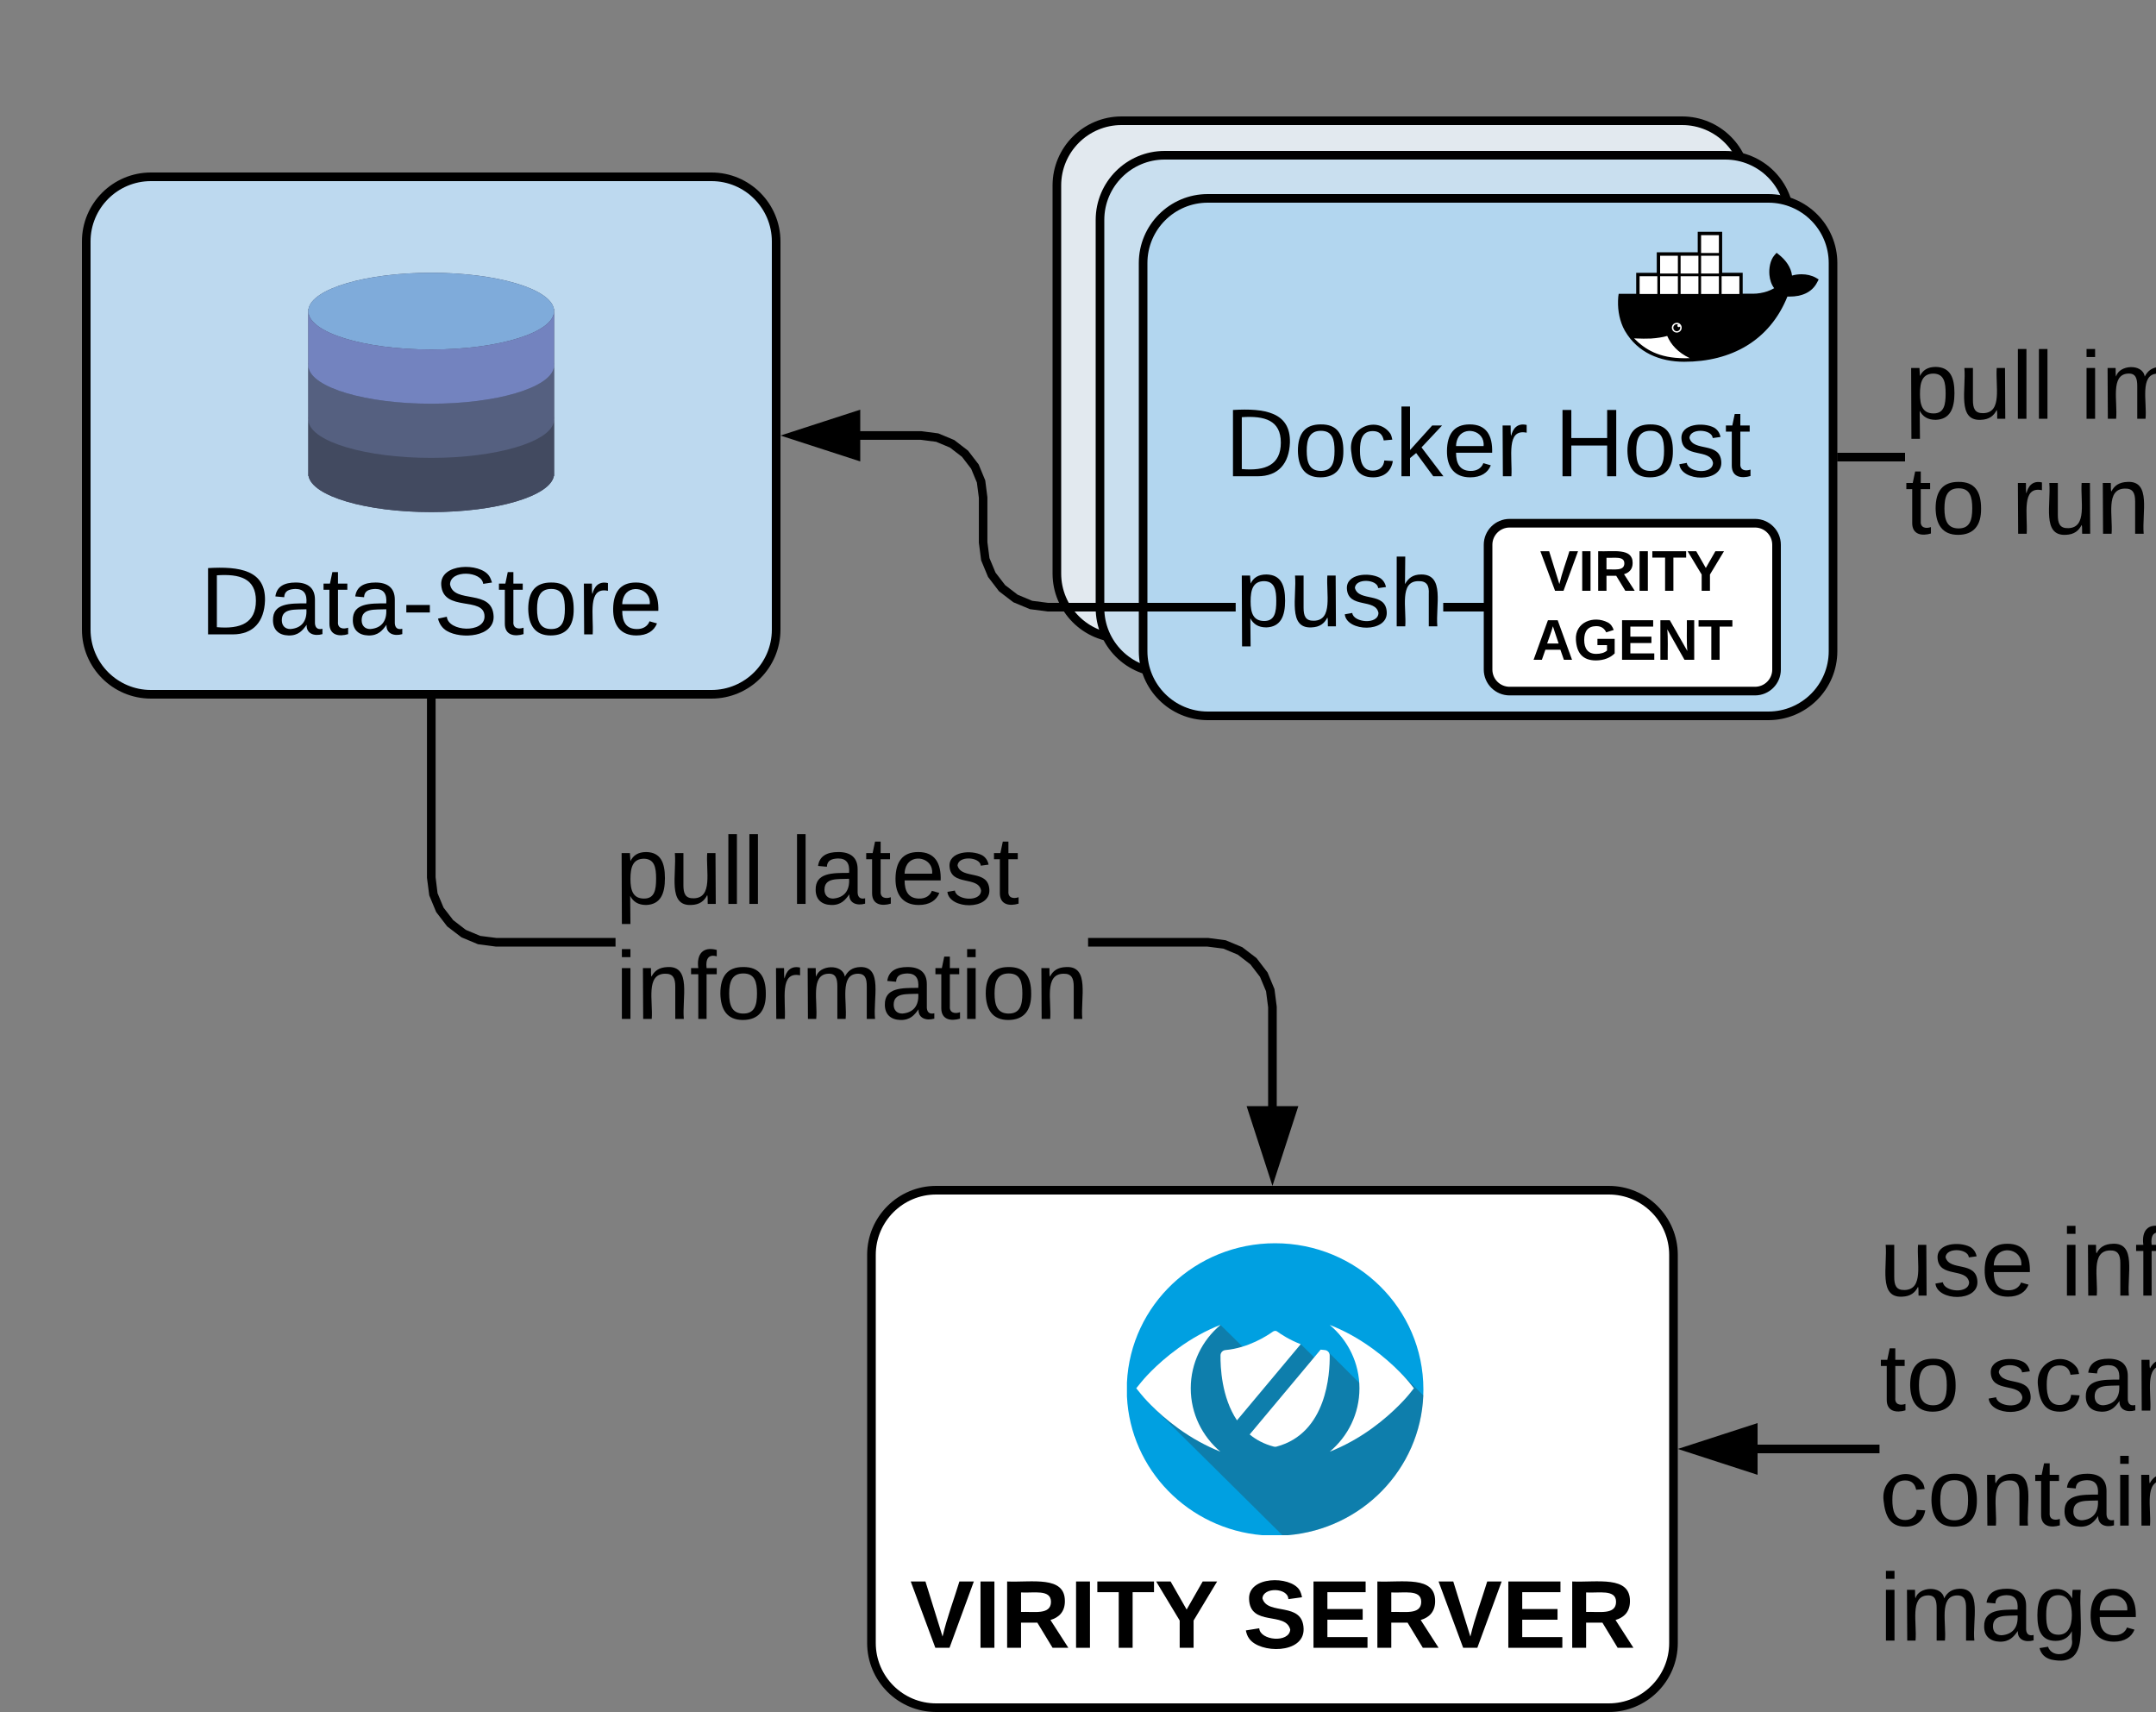 <svg xmlns="http://www.w3.org/2000/svg" xmlns:xlink="http://www.w3.org/1999/xlink" xmlns:lucid="lucid" width="500" height="397"><rect width="100%" height="100%" fill="#808080" stroke="none"/><g transform="translate(-222 -424)" lucid:page-tab-id="1A9oqCsbHWSJ"><path d="M424.1 715c0-8.28 6.72-15 15-15h156c8.28 0 15 6.72 15 15v90c0 8.28-6.72 15-15 15h-156c-8.28 0-15-6.72-15-15z" stroke="#000" stroke-width="2" fill="#fff"/><use xlink:href="#a" transform="matrix(1,0,0,1,429.1,705) translate(3.988 101.111)"/><use xlink:href="#b" transform="matrix(1,0,0,1,429.1,705) translate(81.21 101.111)"/><path d="M467.1 467c0-8.28 6.72-15 15-15h130c8.28 0 15 6.72 15 15v90c0 8.28-6.72 15-15 15h-130c-8.28 0-15-6.72-15-15z" stroke="#000" stroke-width="2" fill="#e2e9ef"/><use xlink:href="#c" transform="matrix(1,0,0,1,472.1,457) translate(13.981 59.444)"/><use xlink:href="#d" transform="matrix(1,0,0,1,472.1,457) translate(90.401 59.444)"/><path d="M477.1 475c0-8.28 6.72-15 15-15h130c8.28 0 15 6.72 15 15v90c0 8.28-6.72 15-15 15h-130c-8.28 0-15-6.72-15-15z" stroke="#000" stroke-width="2" fill="#c9dfef"/><use xlink:href="#c" transform="matrix(1,0,0,1,482.1,465) translate(13.981 59.444)"/><use xlink:href="#d" transform="matrix(1,0,0,1,482.1,465) translate(90.401 59.444)"/><path d="M796.9 879c0-8.28 6.72-15 15-15h130c8.28 0 15 6.72 15 15v90c0 8.28-6.72 15-15 15h-130c-8.28 0-15-6.72-15-15z" stroke="#000" stroke-width="2" fill="#3db39e" fill-opacity=".3"/><use xlink:href="#e" transform="matrix(1,0,0,1,801.9,869) translate(33.704 59.444)"/><use xlink:href="#f" transform="matrix(1,0,0,1,801.9,869) translate(85.494 59.444)"/><path d="M876.9 821v23.76" stroke="#000" stroke-width="2" fill="none"/><path d="M877.9 821h-2v-1h2zM876.9 859.76l-4.64-14.26h9.28z"/><path d="M876.9 863l-6-18.5h12zm-3.26-16.5l3.26 10.03 3.26-10.03zM502.17 641.5l4.08.54 3.84 1.6 3.32 2.54 2.55 3.33 1.6 3.85.53 4.08v23.33h-2v-23.2l-.48-3.7-1.4-3.34-2.23-2.9-2.92-2.25-3.35-1.4-3.7-.47h-27.67v-2zm-178.7-10.37l1.4 3.35 2.24 2.9 2.92 2.25 3.35 1.4 3.7.47h27.67v2h-27.8l-4.1-.54-3.83-1.6-3.32-2.54-2.55-3.33-1.6-3.85-.53-4.08V586h2v41.43zM323 586h-2v-1h2zM517.1 695.76l-4.64-14.26h9.28z"/><path d="M517.1 699l-6-18.5h12zm-3.26-16.5l3.26 10.03 3.26-10.03z"/><use xlink:href="#g" transform="matrix(1,0,0,1,364.735,615.833) translate(0 17.778)"/><use xlink:href="#h" transform="matrix(1,0,0,1,364.735,615.833) translate(40.617 17.778)"/><use xlink:href="#i" transform="matrix(1,0,0,1,364.735,615.833) translate(0 44.444)"/><path d="M877.9 699h-2v-19h2zm.1-72.33h-2v-17.43h2zM877.9 700h-2v-1h2zM881.64 608.5h-9.28l4.64-14.26z"/><path d="M883 609.5h-12l6-18.5zm-9.26-2h6.52L877 597.47z"/><use xlink:href="#j" transform="matrix(1,0,0,1,819.554,626.667) translate(0 17.778)"/><use xlink:href="#k" transform="matrix(1,0,0,1,819.554,626.667) translate(54.321 17.778)"/><use xlink:href="#l" transform="matrix(1,0,0,1,819.554,626.667) translate(0 44.444)"/><use xlink:href="#m" transform="matrix(1,0,0,1,819.554,626.667) translate(32.037 44.444)"/><path d="M518.1 1020.76h-2v-64.1h2zm0-117.43h-2V821h2zM518.1 821h-2v-1h2zM517.1 1035.76l-4.64-14.26h9.28z"/><path d="M517.1 1039l-6-18.5h12zm-3.26-16.5l3.26 10.03 3.26-10.03z"/><use xlink:href="#n" transform="matrix(1,0,0,1,435.68,903.333) translate(0 17.778)"/><use xlink:href="#o" transform="matrix(1,0,0,1,435.68,903.333) translate(54.321 17.778)"/><use xlink:href="#p" transform="matrix(1,0,0,1,435.68,903.333) translate(125.802 17.778)"/><use xlink:href="#q" transform="matrix(1,0,0,1,435.68,903.333) translate(150.494 17.778)"/><use xlink:href="#r" transform="matrix(1,0,0,1,435.68,903.333) translate(0 44.444)"/><use xlink:href="#s" transform="matrix(1,0,0,1,435.68,903.333) translate(109.63 44.444)"/><path d="M657.88 761h-28.54v-2h28.54zm119.78 0h-28.54v-2h28.54zM628.6 764.64L614.34 760l14.26-4.64z"/><path d="M629.6 766l-18.5-6 18.5-6zm-12.03-6l10.03 3.26v-6.52zM792.66 760l-14.26 4.64v-9.28z"/><path d="M795.9 760l-18.5 6v-12zm-16.5 3.26l10.03-3.26-10.03-3.26z"/><use xlink:href="#t" transform="matrix(1,0,0,1,657.883,706.667) translate(0 17.778)"/><use xlink:href="#u" transform="matrix(1,0,0,1,657.883,706.667) translate(41.975 17.778)"/><use xlink:href="#v" transform="matrix(1,0,0,1,657.883,706.667) translate(0 44.444)"/><use xlink:href="#w" transform="matrix(1,0,0,1,657.883,706.667) translate(24.691 44.444)"/><use xlink:href="#x" transform="matrix(1,0,0,1,657.883,706.667) translate(0 71.111)"/><use xlink:href="#y" transform="matrix(1,0,0,1,657.883,706.667) translate(0 97.778)"/><path d="M663.8 531h-15.7v-2h15.7zm113.96 0h-12.98v-2h12.98z"/><path d="M648.1 531h-1v-2h1zM792.76 530l-14.26 4.64v-9.28z"/><path d="M796 530l-18.5 6v-12zm-16.5 3.26l10.03-3.26-10.03-3.26z"/><use xlink:href="#g" transform="matrix(1,0,0,1,663.789,503.333) translate(0 17.778)"/><use xlink:href="#z" transform="matrix(1,0,0,1,663.789,503.333) translate(40.617 17.778)"/><use xlink:href="#v" transform="matrix(1,0,0,1,663.789,503.333) translate(0 44.444)"/><use xlink:href="#A" transform="matrix(1,0,0,1,663.789,503.333) translate(24.691 44.444)"/><path d="M487.1 485c0-8.28 6.72-15 15-15h130c8.28 0 15 6.72 15 15v90c0 8.28-6.72 15-15 15h-130c-8.28 0-15-6.72-15-15z" stroke="#000" stroke-width="2" fill="#b2d6ef"/><use xlink:href="#c" transform="matrix(1,0,0,1,492.1,475) translate(13.981 59.444)"/><use xlink:href="#d" transform="matrix(1,0,0,1,492.1,475) translate(90.401 59.444)"/><path d="M567.1 550.33c0-2.76 2.24-5 5-5H629c2.76 0 5 2.24 5 5v28.93c0 2.77-2.24 5-5 5h-56.9c-2.76 0-5-2.23-5-5z" stroke="#000" stroke-width="2" fill="#fff"/><use xlink:href="#B" transform="matrix(1,0,0,1,572.1,550.333) translate(7.056 10.667)"/><use xlink:href="#C" transform="matrix(1,0,0,1,572.1,550.333) translate(5.222 26.667)"/><path d="M439.6 524.5l3.7 1.54 3.2 2.46 2.46 3.2 1.53 3.7.5 3.92v10.4l.48 3.7 1.4 3.36 2.23 2.9 2.92 2.24 3.35 1.4 3.7.48h43.5v2h-43.64l-4.08-.54-3.84-1.6-3.32-2.54-2.55-3.33-1.6-3.85-.53-4.1v-10.4l-.46-3.54-1.33-3.2-2.13-2.77-2.78-2.14-3.2-1.34-3.55-.46h-14.3v-2h14.43zm126.5 39.3v2h-9.4v-2zM567.1 565.8h-1v-2h1zM420.5 529.64L406.24 525l14.26-4.64z"/><path d="M421.5 531l-18.5-6 18.5-6zm-12.03-6l10.03 3.26v-6.52z"/><use xlink:href="#D" transform="matrix(1,0,0,1,508.558,551.465) translate(0 17.778)"/><path d="M597 474v38.93h47V474z" fill-opacity="0"/><path d="M615.72 477.75v4.76h-9.5v4.76h-4.77v4.86h-4.06l-.1.72c-.2 2.4.12 4.8 1.1 7l.44.86.05.08c2.92 4.98 8.07 7.1 13.7 7.1 10.86 0 19.82-4.87 23.94-15.12h.6c2.55 0 5.06-.86 6.3-3.3l.35-.67-.66-.4c-.98-.55-2.15-.8-3.32-.8-.75 0-1.5.1-2.2.3-.22-1.92-1.48-3.6-2.98-4.8l-.6-.48-.5.57c-1 1.15-1.3 3.08-1.16 4.57.1 1.1.44 2.2 1.1 3.07-.5.3-1.08.55-1.6.73-1.05.35-2.2.55-3.3.55h-2.4v-4.86h-4.76v-9.5z"/><path d="M602.24 488.05v4.12h4.12v-4.12zM607 483.3v4.12h4.12v-4.12zM607 488.05v4.12h4.12v-4.12zM611.75 488.05v4.12h4.13v-4.12zM611.75 483.3v4.12h4.13v-4.12zM616.5 488.05v4.12h4.13v-4.12zM616.5 483.3v4.12h4.13v-4.12zM616.5 478.54v4.12h4.13v-4.12zM621.26 488.05v4.12h4.12v-4.12zM610.86 498.86c-.63 0-1.14.5-1.14 1.13 0 .62.5 1.13 1.14 1.13.63 0 1.14-.5 1.14-1.14 0-.63-.5-1.14-1.14-1.14z" fill="#fff"/><path d="M610.86 499.18c-.45 0-.8.36-.8.8 0 .46.35.83.8.83.45 0 .8-.36.8-.8 0-.1 0-.22-.05-.32-.04.1-.15.17-.28.17-.18 0-.33-.15-.33-.33 0-.13.06-.23.16-.3-.1-.02-.2-.04-.3-.04z"/><path d="M608.66 501.9c-1.05.3-2.3.5-3.76.6-.55.02-1.13.03-1.74.03-.7 0-1.44-.02-2.2-.06 2.57 2.58 5.75 4.57 11.63 4.6.42 0 .85 0 1.28-.02-2.8-1.34-4.36-3.16-5.22-5.14z" fill="#fff"/><path d="M517.7 712.3c-18.44 0-33.5 14.3-34.35 32.3v3.22c.8 17 14.3 30.74 31.38 32.18h5.94c17.14-1.44 30.7-15.28 31.4-32.4.02-.46.03-.92.03-1.4 0-18.73-15.4-33.9-34.4-33.9z" fill="#00a0e1"/><path d="M505.03 731.23l-3.65 3.23-12.47 15.35L519.4 780h1.3c17.13-1.44 30.68-15.28 31.4-32.4l-6.12-6.1-5.34 6.57-10.85-10.8-1.66 2.83-4.45-4.38-10.02 4z" fill="#303030" fill-opacity=".3"/><path d="M540.2 736.65c5.35 3.87 8.46 7.73 8.6 7.9l1.1 1.38-1.1 1.38c-.14.17-3.26 4.03-8.6 7.9-3.18 2.3-6.48 4.1-9.83 5.43 4.23-3.54 6.9-8.8 6.9-14.7 0-5.9-2.67-11.16-6.9-14.7 3.36 1.3 6.65 3.12 9.83 5.42zm-9.82-5.42M505.03 731.23c-3.34 1.3-6.64 3.12-9.8 5.42-5.36 3.87-8.48 7.73-8.6 7.9l-1.12 1.38 1.12 1.38c.13.17 3.25 4.03 8.6 7.9 3.17 2.3 6.47 4.1 9.8 5.43-4.2-3.54-6.88-8.8-6.88-14.7 0-5.9 2.67-11.16 6.9-14.7zm0 0" fill="#fff"/><path d="M517.7 732.63c-.17 0-.34.05-.5.16-1.4 1-5.72 3.8-11 4.28-.65.05-1.13.58-1.15 1.2-.04 2.72.24 9.75 3.82 15.1l14.78-17.66c-2.6-1-4.57-2.3-5.44-2.93-.14-.12-.32-.17-.5-.17zM528.27 736.97l-16.46 19.67c1.5 1.24 3.35 2.23 5.6 2.82.1.03.2.04.3.04.1 0 .22 0 .32-.04 11.73-3.1 12.4-17.06 12.34-21.17 0-.64-.5-1.17-1.13-1.22l-.96-.1z" fill="#fff"/><path d="M797 485c0-8.28 6.72-15 15-15h130c8.28 0 15 6.72 15 15v90c0 8.28-6.72 15-15 15H812c-8.28 0-15-6.72-15-15z" stroke="#000" stroke-width="2" fill="#b2d6ef"/><use xlink:href="#E" transform="matrix(1,0,0,1,802,475) translate(26.944 46.111)"/><use xlink:href="#F" transform="matrix(1,0,0,1,802,475) translate(34.352 72.778)"/><path d="M915.57 474v31H953v-31z" fill-opacity="0"/><path d="M930.48 477v3.77h-7.57v3.8h-3.78v3.86h-3.24l-.05.57c-.18 1.9.08 3.83.87 5.57l.34.7.04.06c2.33 3.96 6.44 5.64 10.9 5.64 8.66 0 15.8-3.87 19.08-12.03h.48c2.03 0 4.02-.7 5.02-2.63l.27-.52-.52-.3c-.76-.45-1.7-.66-2.63-.66-.6 0-1.2.08-1.75.25-.17-1.53-1.18-2.87-2.38-3.83l-.47-.38-.4.46c-.8.92-1.03 2.46-.93 3.64.08.87.36 1.75.9 2.45-.4.26-.88.45-1.3.6-.83.27-1.74.43-2.62.43h-1.9v-3.87H935V477z"/><path d="M919.75 485.2v3.27h3.28v-3.28zM923.54 481.4v3.3h3.28v-3.3zM923.54 485.2v3.27h3.28v-3.28zM927.32 485.2v3.27h3.28v-3.28zM927.32 481.4v3.3h3.28v-3.3zM931.1 485.2v3.27h3.3v-3.28zM931.1 481.4v3.3h3.3v-3.3zM931.1 477.62v3.28h3.3v-3.28zM934.9 485.2v3.27h3.28v-3.28zM926.6 493.8c-.5 0-.9.4-.9.9s.4.9.9.9.92-.4.92-.9-.4-.9-.9-.9z" fill="#fff"/><path d="M926.6 494.05c-.35 0-.64.3-.64.65 0 .36.3.65.65.65.37 0 .66-.3.66-.65 0-.1-.02-.17-.05-.25-.03.08-.12.14-.22.14-.15 0-.27-.13-.27-.28 0-.1.07-.18.15-.23-.07-.03-.16-.05-.24-.05z"/><path d="M924.86 496.23c-.83.24-1.83.4-3 .45-.43.03-.9.04-1.38.04-.56 0-1.14-.02-1.76-.05 2.05 2.06 4.6 3.64 9.27 3.66H929c-2.24-1.08-3.48-2.53-4.16-4.1z" fill="#fff"/><path d="M796.9 715c0-8.28 6.72-15 15-15h130c8.28 0 15 6.72 15 15v90c0 8.28-6.72 15-15 15h-130c-8.28 0-15-6.72-15-15z" stroke="#000" stroke-width="2" fill="#3db39e" fill-opacity=".31"/><use xlink:href="#G" transform="matrix(1,0,0,1,801.9,705) translate(15.062 74.444)"/><use xlink:href="#H" transform="matrix(1,0,0,1,801.9,705) translate(33.673 101.111)"/><path d="M879.25 714c-.38.15-19.75 7.58-19.7 7.58v13.95c0 9.66 2.75 22.27 19.66 26.98h.1c16.86-4.7 19.62-17.54 19.62-26.97.04-4.77.04-13.95.04-13.95.04 0-19.22-7.4-19.7-7.58z" fill="#3db39e" fill-opacity=".31"/><path d="M879.25 714l-19.7 7.58v13.95c0 9.66 2.75 22.27 19.66 26.98h.05z" fill="#e7e7e7"/><path d="M863.3 723.9zm0 0zm15.9-6.1c-.33.1-15.85 6.1-15.9 6.1v11.7c0 8.12 1.58 19.2 15.9 23.13 14.3-3.94 15.93-15.2 15.93-23.12.04-4 .04-11.4 0-11.4.04 0-15.5-6.26-15.92-6.4z" fill="#3db39e"/><path d="M863.33 723.9zm0 0zm15.92-6.1c-.34.1-15.86 6.1-15.92 6.1v11.7c0 8.12 1.6 19.2 15.92 23.13z" fill="#3aaa96"/><path d="M879.25 729.16c-.42 0-.8.23-1 .6l-1.7 3.5-3.93.57c-.42.07-.76.34-.87.7-.12.4-.04.8.26 1.08l2.9 2.85-.7 3.94c-.06.37.12.8.46 1.02.2.1.42.2.65.2.2 0 .4-.05.54-.13l3.45-1.83 3.44 1.82c.15.07.34.1.53.1.23 0 .45-.07.64-.18.35-.23.54-.65.47-1.03l-.68-3.95 2.87-2.84c.22-.3.34-.68.2-1.06-.13-.37-.47-.64-.9-.7l-3.93-.58-1.7-3.5c-.2-.37-.57-.6-1-.6z" fill="#f9f9f9"/><path d="M437 1055c0-8.28 6.72-15 15-15h130c8.28 0 15 6.72 15 15v90c0 8.28-6.72 15-15 15H452c-8.28 0-15-6.72-15-15z" stroke="#000" stroke-width="2" fill="#ffe8c8"/><use xlink:href="#I" transform="matrix(1,0,0,1,442,1045) translate(38.056 101.111)"/><path d="M483.83 1053c-2.62 0-4.76 2.13-4.76 4.76v41.5H558v-41.54c-.02-2.6-2.14-4.72-4.76-4.72z" fill="#333"/><path d="M534.87 1126.48H502.2c0-3 2.45-5.44 5.45-5.44h21.77c3 0 5.45 2.44 5.45 5.44z" fill="#e8edee"/><path d="M511.73 1110.15l-2.72 10.9h19.06l-2.72-10.9z" fill="#b0b6bb"/><path d="M479.07 1099.26v6.13c0 2.62 2.14 4.75 4.76 4.75h69.4c2.64 0 4.77-2.13 4.77-4.76v-6.14z" fill="#e8edee"/><path d="M494.05 1072.05v21.78h8.16v-21.78z" fill="#25ae88"/><path d="M502.2 1063.88v29.95h8.18v-29.95z" fill="#dd691d"/><path d="M510.38 1076.13v17.7h8.16v-17.7z" fill="#d38479"/><path d="M518.54 1067.97v25.86h8.16v-25.86z" fill="#ecba16"/><path d="M526.7 1058.45v35.38h8.17v-35.38z" fill="#dd691d"/><path d="M534.87 1063.88v29.95h8.16v-29.95z" fill="#25ae88"/><path d="M488.6 1092.46c-.75 0-1.36.62-1.36 1.37 0 .75.6 1.36 1.36 1.36h59.87c.75 0 1.37-.62 1.37-1.37 0-.75-.62-1.37-1.37-1.37z" fill="#e8edee"/><path d="M1000 444H840v168h160z" fill-opacity="0"/><path d="M984 444h16v168h-16" stroke="#000" stroke-width="2" fill="none"/><path d="M1000 679H840v321h160z" fill-opacity="0"/><path d="M984 679h16v321h-16" stroke="#000" stroke-width="2" fill="none"/><path d="M1000 1020H840v160h160z" fill-opacity="0"/><path d="M984 1020h16v160h-16" stroke="#000" stroke-width="2" fill="none"/><path d="M1020 493.67h160v68.66h-160z" stroke="#000" stroke-opacity="0" stroke-width="2" fill="#fff" fill-opacity="0"/><g><use xlink:href="#J" transform="matrix(1,0,0,1,1025,498.667) translate(0 19.722)"/><use xlink:href="#K" transform="matrix(1,0,0,1,1025,498.667) translate(0 49.056)"/></g><path d="M1020 795.33h160V864h-160z" stroke="#000" stroke-opacity="0" stroke-width="2" fill="#fff" fill-opacity="0"/><g><use xlink:href="#L" transform="matrix(1,0,0,1,1025,800.333) translate(0 19.722)"/><use xlink:href="#M" transform="matrix(1,0,0,1,1025,800.333) translate(0 49.056)"/></g><path d="M1020 1068.33h160V1137h-160z" stroke="#000" stroke-opacity="0" stroke-width="2" fill="#fff" fill-opacity="0"/><g><use xlink:href="#N" transform="matrix(1,0,0,1,1025,1073.333) translate(0 19.722)"/><use xlink:href="#O" transform="matrix(1,0,0,1,1025,1073.333) translate(0 49.056)"/></g><path d="M242 480c0-8.28 6.72-15 15-15h130c8.28 0 15 6.72 15 15v90c0 8.28-6.72 15-15 15H257c-8.28 0-15-6.72-15-15z" stroke="#000" stroke-width="2" fill="#bdd9ef"/><g><use xlink:href="#P" transform="matrix(1,0,0,1,247,470) translate(21.389 101.111)"/></g><path d="M322 487.25c-15.18 0-27.58 3.7-28.45 8.37h-.05v38.76h.05c.87 4.67 13.28 8.37 28.45 8.37s27.58-3.7 28.45-8.37h.05V495.62h-.05c-.87-4.67-13.27-8.37-28.45-8.37z" fill="#424a60"/><path d="M293.5 521.28v13.1h.05c.87 4.67 13.28 8.37 28.45 8.37s27.58-3.7 28.45-8.37h.05v-13.1c0 4.92-12.76 8.9-28.5 8.9s-28.5-3.98-28.5-8.9zM293.5 520.76v.52c0-.17.02-.35.05-.52zM350.45 520.76c.03.17.05.35.05.52v-.52z" fill="#424a60"/><path d="M293.5 508.72v13.08h.05c.87 4.68 13.28 8.38 28.45 8.38s27.58-3.7 28.45-8.38h.05v-13.08c0 4.9-12.76 8.9-28.5 8.9s-28.5-4-28.5-8.9zM293.5 508.2v.52c0-.18.02-.35.05-.52zM350.45 508.2c.03.17.05.34.05.52v-.52z" fill="#556080"/><path d="M322 487.25c-15.74 0-28.5 3.98-28.5 8.9s12.76 8.9 28.5 8.9 28.5-3.98 28.5-8.9-12.76-8.9-28.5-8.9z" fill="#7fabda"/><path d="M293.5 496.15v13.1h.05c.87 4.66 13.28 8.37 28.45 8.37s27.58-3.7 28.45-8.38h.05v-13.1c0 4.93-12.76 8.9-28.5 8.9s-28.5-3.97-28.5-8.9z" fill="#7383bf"/><path d="M293.5 495.62v.53c0-.18.02-.35.05-.53zM350.45 495.62c.03.18.05.35.05.53v-.53z" fill="#7383bf"/><defs><path d="M147 0H94L2-248h55l64 206c17-72 42-137 63-206h54" id="Q"/><path d="M24 0v-248h52V0H24" id="R"/><path d="M240-174c0 40-23 61-54 70L253 0h-59l-57-94H76V0H24v-248c93 4 217-23 216 74zM76-134c48-2 112 12 112-38 0-48-66-32-112-35v73" id="S"/><path d="M136-208V0H84v-208H4v-40h212v40h-80" id="T"/><path d="M146-102V0H94v-102L6-248h54l60 105 60-105h54" id="U"/><g id="a"><use transform="matrix(0.062,0,0,0.062,0,0)" xlink:href="#Q"/><use transform="matrix(0.062,0,0,0.062,14.815,0)" xlink:href="#R"/><use transform="matrix(0.062,0,0,0.062,20.988,0)" xlink:href="#S"/><use transform="matrix(0.062,0,0,0.062,36.975,0)" xlink:href="#R"/><use transform="matrix(0.062,0,0,0.062,43.148,0)" xlink:href="#T"/><use transform="matrix(0.062,0,0,0.062,56.667,0)" xlink:href="#U"/></g><path d="M169-182c-1-43-94-46-97-3 18 66 151 10 154 114 3 95-165 93-204 36-6-8-10-19-12-30l50-8c3 46 112 56 116 5-17-69-150-10-154-114-4-87 153-88 188-35 5 8 8 18 10 28" id="V"/><path d="M24 0v-248h195v40H76v63h132v40H76v65h150V0H24" id="W"/><g id="b"><use transform="matrix(0.062,0,0,0.062,0,0)" xlink:href="#V"/><use transform="matrix(0.062,0,0,0.062,14.815,0)" xlink:href="#W"/><use transform="matrix(0.062,0,0,0.062,29.63,0)" xlink:href="#S"/><use transform="matrix(0.062,0,0,0.062,45.185,0)" xlink:href="#Q"/><use transform="matrix(0.062,0,0,0.062,60,0)" xlink:href="#W"/><use transform="matrix(0.062,0,0,0.062,74.815,0)" xlink:href="#S"/></g><path d="M30-248c118-7 216 8 213 122C240-48 200 0 122 0H30v-248zM63-27c89 8 146-16 146-99s-60-101-146-95v194" id="X"/><path d="M100-194c62-1 85 37 85 99 1 63-27 99-86 99S16-35 15-95c0-66 28-99 85-99zM99-20c44 1 53-31 53-75 0-43-8-75-51-75s-53 32-53 75 10 74 51 75" id="Y"/><path d="M96-169c-40 0-48 33-48 73s9 75 48 75c24 0 41-14 43-38l32 2c-6 37-31 61-74 61-59 0-76-41-82-99-10-93 101-131 147-64 4 7 5 14 7 22l-32 3c-4-21-16-35-41-35" id="Z"/><path d="M143 0L79-87 56-68V0H24v-261h32v163l83-92h37l-77 82L181 0h-38" id="aa"/><path d="M100-194c63 0 86 42 84 106H49c0 40 14 67 53 68 26 1 43-12 49-29l28 8c-11 28-37 45-77 45C44 4 14-33 15-96c1-61 26-98 85-98zm52 81c6-60-76-77-97-28-3 7-6 17-6 28h103" id="ab"/><path d="M114-163C36-179 61-72 57 0H25l-1-190h30c1 12-1 29 2 39 6-27 23-49 58-41v29" id="ac"/><g id="c"><use transform="matrix(0.062,0,0,0.062,0,0)" xlink:href="#X"/><use transform="matrix(0.062,0,0,0.062,15.988,0)" xlink:href="#Y"/><use transform="matrix(0.062,0,0,0.062,28.333,0)" xlink:href="#Z"/><use transform="matrix(0.062,0,0,0.062,39.444,0)" xlink:href="#aa"/><use transform="matrix(0.062,0,0,0.062,50.556,0)" xlink:href="#ab"/><use transform="matrix(0.062,0,0,0.062,62.901,0)" xlink:href="#ac"/></g><path d="M197 0v-115H63V0H30v-248h33v105h134v-105h34V0h-34" id="ad"/><path d="M135-143c-3-34-86-38-87 0 15 53 115 12 119 90S17 21 10-45l28-5c4 36 97 45 98 0-10-56-113-15-118-90-4-57 82-63 122-42 12 7 21 19 24 35" id="ae"/><path d="M59-47c-2 24 18 29 38 22v24C64 9 27 4 27-40v-127H5v-23h24l9-43h21v43h35v23H59v120" id="af"/><g id="d"><use transform="matrix(0.062,0,0,0.062,0,0)" xlink:href="#ad"/><use transform="matrix(0.062,0,0,0.062,15.988,0)" xlink:href="#Y"/><use transform="matrix(0.062,0,0,0.062,28.333,0)" xlink:href="#ae"/><use transform="matrix(0.062,0,0,0.062,39.444,0)" xlink:href="#af"/></g><path d="M212-179c-10-28-35-45-73-45-59 0-87 40-87 99 0 60 29 101 89 101 43 0 62-24 78-52l27 14C228-24 195 4 139 4 59 4 22-46 18-125c-6-104 99-153 187-111 19 9 31 26 39 46" id="ag"/><path d="M137 0h-34L2-248h35l83 218 83-218h36" id="ah"/><path d="M30 0v-248h187v28H63v79h144v27H63v87h162V0H30" id="ai"/><g id="e"><use transform="matrix(0.062,0,0,0.062,0,0)" xlink:href="#ag"/><use transform="matrix(0.062,0,0,0.062,15.988,0)" xlink:href="#ah"/><use transform="matrix(0.062,0,0,0.062,30.802,0)" xlink:href="#ai"/></g><path d="M160-131c35 5 61 23 61 61C221 17 115-2 30 0v-248c76 3 177-17 177 60 0 33-19 50-47 57zm-97-11c50-1 110 9 110-42 0-47-63-36-110-37v79zm0 115c55-2 124 14 124-45 0-56-70-42-124-44v89" id="aj"/><g id="f"><use transform="matrix(0.062,0,0,0.062,0,0)" xlink:href="#X"/><use transform="matrix(0.062,0,0,0.062,15.988,0)" xlink:href="#aj"/></g><path d="M115-194c55 1 70 41 70 98S169 2 115 4C84 4 66-9 55-30l1 105H24l-1-265h31l2 30c10-21 28-34 59-34zm-8 174c40 0 45-34 45-75s-6-73-45-74c-42 0-51 32-51 76 0 43 10 73 51 73" id="ak"/><path d="M84 4C-5 8 30-112 23-190h32v120c0 31 7 50 39 49 72-2 45-101 50-169h31l1 190h-30c-1-10 1-25-2-33-11 22-28 36-60 37" id="al"/><path d="M24 0v-261h32V0H24" id="am"/><g id="g"><use transform="matrix(0.062,0,0,0.062,0,0)" xlink:href="#ak"/><use transform="matrix(0.062,0,0,0.062,12.346,0)" xlink:href="#al"/><use transform="matrix(0.062,0,0,0.062,24.691,0)" xlink:href="#am"/><use transform="matrix(0.062,0,0,0.062,29.568,0)" xlink:href="#am"/></g><path d="M141-36C126-15 110 5 73 4 37 3 15-17 15-53c-1-64 63-63 125-63 3-35-9-54-41-54-24 1-41 7-42 31l-33-3c5-37 33-52 76-52 45 0 72 20 72 64v82c-1 20 7 32 28 27v20c-31 9-61-2-59-35zM48-53c0 20 12 33 32 33 41-3 63-29 60-74-43 2-92-5-92 41" id="an"/><g id="h"><use transform="matrix(0.062,0,0,0.062,0,0)" xlink:href="#am"/><use transform="matrix(0.062,0,0,0.062,4.877,0)" xlink:href="#an"/><use transform="matrix(0.062,0,0,0.062,17.222,0)" xlink:href="#af"/><use transform="matrix(0.062,0,0,0.062,23.395,0)" xlink:href="#ab"/><use transform="matrix(0.062,0,0,0.062,35.741,0)" xlink:href="#ae"/><use transform="matrix(0.062,0,0,0.062,46.852,0)" xlink:href="#af"/></g><path d="M24-231v-30h32v30H24zM24 0v-190h32V0H24" id="ao"/><path d="M117-194c89-4 53 116 60 194h-32v-121c0-31-8-49-39-48C34-167 62-67 57 0H25l-1-190h30c1 10-1 24 2 32 11-22 29-35 61-36" id="ap"/><path d="M101-234c-31-9-42 10-38 44h38v23H63V0H32v-167H5v-23h27c-7-52 17-82 69-68v24" id="aq"/><path d="M210-169c-67 3-38 105-44 169h-31v-121c0-29-5-50-35-48C34-165 62-65 56 0H25l-1-190h30c1 10-1 24 2 32 10-44 99-50 107 0 11-21 27-35 58-36 85-2 47 119 55 194h-31v-121c0-29-5-49-35-48" id="ar"/><g id="i"><use transform="matrix(0.062,0,0,0.062,0,0)" xlink:href="#ao"/><use transform="matrix(0.062,0,0,0.062,4.877,0)" xlink:href="#ap"/><use transform="matrix(0.062,0,0,0.062,17.222,0)" xlink:href="#aq"/><use transform="matrix(0.062,0,0,0.062,23.395,0)" xlink:href="#Y"/><use transform="matrix(0.062,0,0,0.062,35.741,0)" xlink:href="#ac"/><use transform="matrix(0.062,0,0,0.062,43.086,0)" xlink:href="#ar"/><use transform="matrix(0.062,0,0,0.062,61.543,0)" xlink:href="#an"/><use transform="matrix(0.062,0,0,0.062,73.889,0)" xlink:href="#af"/><use transform="matrix(0.062,0,0,0.062,80.062,0)" xlink:href="#ao"/><use transform="matrix(0.062,0,0,0.062,84.938,0)" xlink:href="#Y"/><use transform="matrix(0.062,0,0,0.062,97.284,0)" xlink:href="#ap"/></g><path d="M106-169C34-169 62-67 57 0H25v-261h32l-1 103c12-21 28-36 61-36 89 0 53 116 60 194h-32v-121c2-32-8-49-39-48" id="as"/><g id="j"><use transform="matrix(0.062,0,0,0.062,0,0)" xlink:href="#aq"/><use transform="matrix(0.062,0,0,0.062,6.173,0)" xlink:href="#ab"/><use transform="matrix(0.062,0,0,0.062,18.519,0)" xlink:href="#af"/><use transform="matrix(0.062,0,0,0.062,24.691,0)" xlink:href="#Z"/><use transform="matrix(0.062,0,0,0.062,35.802,0)" xlink:href="#as"/></g><path d="M177-190C167-65 218 103 67 71c-23-6-38-20-44-43l32-5c15 47 100 32 89-28v-30C133-14 115 1 83 1 29 1 15-40 15-95c0-56 16-97 71-98 29-1 48 16 59 35 1-10 0-23 2-32h30zM94-22c36 0 50-32 50-73 0-42-14-75-50-75-39 0-46 34-46 75s6 73 46 73" id="at"/><g id="k"><use transform="matrix(0.062,0,0,0.062,0,0)" xlink:href="#ao"/><use transform="matrix(0.062,0,0,0.062,4.877,0)" xlink:href="#ar"/><use transform="matrix(0.062,0,0,0.062,23.333,0)" xlink:href="#an"/><use transform="matrix(0.062,0,0,0.062,35.679,0)" xlink:href="#at"/><use transform="matrix(0.062,0,0,0.062,48.025,0)" xlink:href="#ab"/></g><g id="l"><use transform="matrix(0.062,0,0,0.062,0,0)" xlink:href="#aq"/><use transform="matrix(0.062,0,0,0.062,6.173,0)" xlink:href="#Y"/><use transform="matrix(0.062,0,0,0.062,18.519,0)" xlink:href="#ac"/></g><path d="M179-190L93 31C79 59 56 82 12 73V49c39 6 53-20 64-50L1-190h34L92-34l54-156h33" id="au"/><g id="m"><use transform="matrix(0.062,0,0,0.062,0,0)" xlink:href="#an"/><use transform="matrix(0.062,0,0,0.062,12.346,0)" xlink:href="#ap"/><use transform="matrix(0.062,0,0,0.062,24.691,0)" xlink:href="#an"/><use transform="matrix(0.062,0,0,0.062,37.037,0)" xlink:href="#am"/><use transform="matrix(0.062,0,0,0.062,41.914,0)" xlink:href="#au"/><use transform="matrix(0.062,0,0,0.062,53.025,0)" xlink:href="#ae"/><use transform="matrix(0.062,0,0,0.062,64.136,0)" xlink:href="#ao"/><use transform="matrix(0.062,0,0,0.062,69.012,0)" xlink:href="#ae"/></g><g id="n"><use transform="matrix(0.062,0,0,0.062,0,0)" xlink:href="#ak"/><use transform="matrix(0.062,0,0,0.062,12.346,0)" xlink:href="#al"/><use transform="matrix(0.062,0,0,0.062,24.691,0)" xlink:href="#ae"/><use transform="matrix(0.062,0,0,0.062,35.802,0)" xlink:href="#as"/></g><g id="o"><use transform="matrix(0.062,0,0,0.062,0,0)" xlink:href="#ac"/><use transform="matrix(0.062,0,0,0.062,7.346,0)" xlink:href="#ab"/><use transform="matrix(0.062,0,0,0.062,19.691,0)" xlink:href="#ae"/><use transform="matrix(0.062,0,0,0.062,30.802,0)" xlink:href="#al"/><use transform="matrix(0.062,0,0,0.062,43.148,0)" xlink:href="#am"/><use transform="matrix(0.062,0,0,0.062,48.025,0)" xlink:href="#af"/><use transform="matrix(0.062,0,0,0.062,54.198,0)" xlink:href="#ae"/></g><g id="p"><use transform="matrix(0.062,0,0,0.062,0,0)" xlink:href="#af"/><use transform="matrix(0.062,0,0,0.062,6.173,0)" xlink:href="#Y"/></g><use transform="matrix(0.062,0,0,0.062,0,0)" xlink:href="#an" id="q"/><g id="r"><use transform="matrix(0.062,0,0,0.062,0,0)" xlink:href="#ar"/><use transform="matrix(0.062,0,0,0.062,18.457,0)" xlink:href="#Y"/><use transform="matrix(0.062,0,0,0.062,30.802,0)" xlink:href="#ap"/><use transform="matrix(0.062,0,0,0.062,43.148,0)" xlink:href="#ao"/><use transform="matrix(0.062,0,0,0.062,48.025,0)" xlink:href="#af"/><use transform="matrix(0.062,0,0,0.062,54.198,0)" xlink:href="#Y"/><use transform="matrix(0.062,0,0,0.062,66.543,0)" xlink:href="#ac"/><use transform="matrix(0.062,0,0,0.062,73.889,0)" xlink:href="#ao"/><use transform="matrix(0.062,0,0,0.062,78.765,0)" xlink:href="#ap"/><use transform="matrix(0.062,0,0,0.062,91.111,0)" xlink:href="#at"/></g><g id="s"><use transform="matrix(0.062,0,0,0.062,0,0)" xlink:href="#af"/><use transform="matrix(0.062,0,0,0.062,6.173,0)" xlink:href="#Y"/><use transform="matrix(0.062,0,0,0.062,18.519,0)" xlink:href="#Y"/><use transform="matrix(0.062,0,0,0.062,30.864,0)" xlink:href="#am"/></g><g id="t"><use transform="matrix(0.062,0,0,0.062,0,0)" xlink:href="#al"/><use transform="matrix(0.062,0,0,0.062,12.346,0)" xlink:href="#ae"/><use transform="matrix(0.062,0,0,0.062,23.457,0)" xlink:href="#ab"/></g><g id="u"><use transform="matrix(0.062,0,0,0.062,0,0)" xlink:href="#ao"/><use transform="matrix(0.062,0,0,0.062,4.877,0)" xlink:href="#ap"/><use transform="matrix(0.062,0,0,0.062,17.222,0)" xlink:href="#aq"/><use transform="matrix(0.062,0,0,0.062,23.395,0)" xlink:href="#Y"/></g><g id="v"><use transform="matrix(0.062,0,0,0.062,0,0)" xlink:href="#af"/><use transform="matrix(0.062,0,0,0.062,6.173,0)" xlink:href="#Y"/></g><g id="w"><use transform="matrix(0.062,0,0,0.062,0,0)" xlink:href="#ae"/><use transform="matrix(0.062,0,0,0.062,11.111,0)" xlink:href="#Z"/><use transform="matrix(0.062,0,0,0.062,22.222,0)" xlink:href="#an"/><use transform="matrix(0.062,0,0,0.062,34.568,0)" xlink:href="#ap"/></g><g id="x"><use transform="matrix(0.062,0,0,0.062,0,0)" xlink:href="#Z"/><use transform="matrix(0.062,0,0,0.062,11.111,0)" xlink:href="#Y"/><use transform="matrix(0.062,0,0,0.062,23.457,0)" xlink:href="#ap"/><use transform="matrix(0.062,0,0,0.062,35.802,0)" xlink:href="#af"/><use transform="matrix(0.062,0,0,0.062,41.975,0)" xlink:href="#an"/><use transform="matrix(0.062,0,0,0.062,54.321,0)" xlink:href="#ao"/><use transform="matrix(0.062,0,0,0.062,59.198,0)" xlink:href="#ap"/><use transform="matrix(0.062,0,0,0.062,71.543,0)" xlink:href="#ab"/><use transform="matrix(0.062,0,0,0.062,83.889,0)" xlink:href="#ac"/></g><g id="y"><use transform="matrix(0.062,0,0,0.062,0,0)" xlink:href="#ao"/><use transform="matrix(0.062,0,0,0.062,4.877,0)" xlink:href="#ar"/><use transform="matrix(0.062,0,0,0.062,23.333,0)" xlink:href="#an"/><use transform="matrix(0.062,0,0,0.062,35.679,0)" xlink:href="#at"/><use transform="matrix(0.062,0,0,0.062,48.025,0)" xlink:href="#ab"/></g><g id="z"><use transform="matrix(0.062,0,0,0.062,0,0)" xlink:href="#ao"/><use transform="matrix(0.062,0,0,0.062,4.877,0)" xlink:href="#ar"/><use transform="matrix(0.062,0,0,0.062,23.333,0)" xlink:href="#an"/><use transform="matrix(0.062,0,0,0.062,35.679,0)" xlink:href="#at"/><use transform="matrix(0.062,0,0,0.062,48.025,0)" xlink:href="#ab"/></g><g id="A"><use transform="matrix(0.062,0,0,0.062,0,0)" xlink:href="#ac"/><use transform="matrix(0.062,0,0,0.062,7.346,0)" xlink:href="#al"/><use transform="matrix(0.062,0,0,0.062,19.691,0)" xlink:href="#ap"/></g><g id="B"><use transform="matrix(0.037,0,0,0.037,0,0)" xlink:href="#Q"/><use transform="matrix(0.037,0,0,0.037,8.889,0)" xlink:href="#R"/><use transform="matrix(0.037,0,0,0.037,12.593,0)" xlink:href="#S"/><use transform="matrix(0.037,0,0,0.037,22.185,0)" xlink:href="#R"/><use transform="matrix(0.037,0,0,0.037,25.889,0)" xlink:href="#T"/><use transform="matrix(0.037,0,0,0.037,34,0)" xlink:href="#U"/></g><path d="M199 0l-22-63H83L61 0H9l90-248h61L250 0h-51zm-33-102l-36-108c-10 38-24 72-36 108h72" id="av"/><path d="M67-125c0 54 23 88 75 88 28 0 53-7 68-21v-34h-60v-39h108v91C232-14 192 4 140 4 58 4 20-42 15-125 8-236 126-280 215-234c19 10 29 26 37 47l-47 15c-11-23-29-39-63-39-53 1-75 33-75 86" id="aw"/><path d="M175 0L67-191c6 58 2 128 3 191H24v-248h59L193-55c-6-58-2-129-3-193h46V0h-61" id="ax"/><g id="C"><use transform="matrix(0.037,0,0,0.037,0,0)" xlink:href="#av"/><use transform="matrix(0.037,0,0,0.037,9.593,0)" xlink:href="#aw"/><use transform="matrix(0.037,0,0,0.037,19.963,0)" xlink:href="#W"/><use transform="matrix(0.037,0,0,0.037,28.852,0)" xlink:href="#ax"/><use transform="matrix(0.037,0,0,0.037,38.444,0)" xlink:href="#T"/></g><g id="D"><use transform="matrix(0.062,0,0,0.062,0,0)" xlink:href="#ak"/><use transform="matrix(0.062,0,0,0.062,12.346,0)" xlink:href="#al"/><use transform="matrix(0.062,0,0,0.062,24.691,0)" xlink:href="#ae"/><use transform="matrix(0.062,0,0,0.062,35.802,0)" xlink:href="#as"/></g><g id="E"><use transform="matrix(0.062,0,0,0.062,0,0)" xlink:href="#ag"/><use transform="matrix(0.062,0,0,0.062,15.988,0)" xlink:href="#Y"/><use transform="matrix(0.062,0,0,0.062,28.333,0)" xlink:href="#ap"/><use transform="matrix(0.062,0,0,0.062,40.679,0)" xlink:href="#af"/><use transform="matrix(0.062,0,0,0.062,46.852,0)" xlink:href="#an"/><use transform="matrix(0.062,0,0,0.062,59.198,0)" xlink:href="#ao"/><use transform="matrix(0.062,0,0,0.062,64.074,0)" xlink:href="#ap"/><use transform="matrix(0.062,0,0,0.062,76.42,0)" xlink:href="#ab"/><use transform="matrix(0.062,0,0,0.062,88.765,0)" xlink:href="#ac"/></g><path d="M233-177c-1 41-23 64-60 70L243 0h-38l-65-103H63V0H30v-248c88 3 205-21 203 71zM63-129c60-2 137 13 137-47 0-61-80-42-137-45v92" id="ay"/><g id="F"><use transform="matrix(0.062,0,0,0.062,0,0)" xlink:href="#ay"/><use transform="matrix(0.062,0,0,0.062,15.988,0)" xlink:href="#ab"/><use transform="matrix(0.062,0,0,0.062,28.333,0)" xlink:href="#at"/><use transform="matrix(0.062,0,0,0.062,40.679,0)" xlink:href="#ao"/><use transform="matrix(0.062,0,0,0.062,45.556,0)" xlink:href="#ae"/><use transform="matrix(0.062,0,0,0.062,56.667,0)" xlink:href="#af"/><use transform="matrix(0.062,0,0,0.062,62.84,0)" xlink:href="#ac"/><use transform="matrix(0.062,0,0,0.062,70.185,0)" xlink:href="#au"/></g><path d="M115-194c53 0 69 39 70 98 0 66-23 100-70 100C84 3 66-7 56-30L54 0H23l1-261h32v101c10-23 28-34 59-34zm-8 174c40 0 45-34 45-75 0-40-5-75-45-74-42 0-51 32-51 76 0 43 10 73 51 73" id="az"/><g id="G"><use transform="matrix(0.062,0,0,0.062,0,0)" xlink:href="#ah"/><use transform="matrix(0.062,0,0,0.062,14.012,0)" xlink:href="#al"/><use transform="matrix(0.062,0,0,0.062,26.358,0)" xlink:href="#am"/><use transform="matrix(0.062,0,0,0.062,31.235,0)" xlink:href="#ap"/><use transform="matrix(0.062,0,0,0.062,43.58,0)" xlink:href="#ab"/><use transform="matrix(0.062,0,0,0.062,55.926,0)" xlink:href="#ac"/><use transform="matrix(0.062,0,0,0.062,63.272,0)" xlink:href="#an"/><use transform="matrix(0.062,0,0,0.062,75.617,0)" xlink:href="#az"/><use transform="matrix(0.062,0,0,0.062,87.963,0)" xlink:href="#ao"/><use transform="matrix(0.062,0,0,0.062,92.84,0)" xlink:href="#am"/><use transform="matrix(0.062,0,0,0.062,97.716,0)" xlink:href="#ao"/><use transform="matrix(0.062,0,0,0.062,102.593,0)" xlink:href="#af"/><use transform="matrix(0.062,0,0,0.062,108.765,0)" xlink:href="#au"/></g><path d="M185-189c-5-48-123-54-124 2 14 75 158 14 163 119 3 78-121 87-175 55-17-10-28-26-33-46l33-7c5 56 141 63 141-1 0-78-155-14-162-118-5-82 145-84 179-34 5 7 8 16 11 25" id="aA"/><g id="H"><use transform="matrix(0.062,0,0,0.062,0,0)" xlink:href="#aA"/><use transform="matrix(0.062,0,0,0.062,14.815,0)" xlink:href="#Z"/><use transform="matrix(0.062,0,0,0.062,25.926,0)" xlink:href="#an"/><use transform="matrix(0.062,0,0,0.062,38.272,0)" xlink:href="#ap"/><use transform="matrix(0.062,0,0,0.062,50.617,0)" xlink:href="#ap"/><use transform="matrix(0.062,0,0,0.062,62.963,0)" xlink:href="#ab"/><use transform="matrix(0.062,0,0,0.062,75.309,0)" xlink:href="#ac"/></g><path d="M240 0l2-218c-23 76-54 145-80 218h-23L58-218 59 0H30v-248h44l77 211c21-75 51-140 76-211h43V0h-30" id="aB"/><g id="I"><use transform="matrix(0.062,0,0,0.062,0,0)" xlink:href="#aB"/><use transform="matrix(0.062,0,0,0.062,18.457,0)" xlink:href="#Y"/><use transform="matrix(0.062,0,0,0.062,30.802,0)" xlink:href="#ap"/><use transform="matrix(0.062,0,0,0.062,43.148,0)" xlink:href="#ao"/><use transform="matrix(0.062,0,0,0.062,48.025,0)" xlink:href="#af"/><use transform="matrix(0.062,0,0,0.062,54.198,0)" xlink:href="#Y"/><use transform="matrix(0.062,0,0,0.062,66.543,0)" xlink:href="#ac"/></g><path d="M33 0v-248h34V0H33" id="aC"/><g id="J"><use transform="matrix(0.068,0,0,0.068,0,0)" xlink:href="#aC"/><use transform="matrix(0.068,0,0,0.068,6.79,0)" xlink:href="#ap"/><use transform="matrix(0.068,0,0,0.068,20.37,0)" xlink:href="#aq"/><use transform="matrix(0.068,0,0,0.068,27.16,0)" xlink:href="#Y"/><use transform="matrix(0.068,0,0,0.068,40.741,0)" xlink:href="#ac"/><use transform="matrix(0.068,0,0,0.068,48.821,0)" xlink:href="#ar"/><use transform="matrix(0.068,0,0,0.068,69.123,0)" xlink:href="#an"/><use transform="matrix(0.068,0,0,0.068,82.704,0)" xlink:href="#af"/><use transform="matrix(0.068,0,0,0.068,89.494,0)" xlink:href="#ao"/><use transform="matrix(0.068,0,0,0.068,94.858,0)" xlink:href="#Y"/><use transform="matrix(0.068,0,0,0.068,108.438,0)" xlink:href="#ap"/></g><path d="M143 4C61 4 22-44 18-125c-5-107 100-154 193-111 17 8 29 25 37 43l-32 9c-13-25-37-40-76-40-61 0-88 39-88 99 0 61 29 100 91 101 35 0 62-11 79-27v-45h-74v-28h105v86C228-13 192 4 143 4" id="aD"/><g id="K"><use transform="matrix(0.068,0,0,0.068,0,0)" xlink:href="#aD"/><use transform="matrix(0.068,0,0,0.068,19.012,0)" xlink:href="#an"/><use transform="matrix(0.068,0,0,0.068,32.593,0)" xlink:href="#af"/><use transform="matrix(0.068,0,0,0.068,39.383,0)" xlink:href="#as"/><use transform="matrix(0.068,0,0,0.068,52.963,0)" xlink:href="#ab"/><use transform="matrix(0.068,0,0,0.068,66.543,0)" xlink:href="#ac"/><use transform="matrix(0.068,0,0,0.068,74.623,0)" xlink:href="#ao"/><use transform="matrix(0.068,0,0,0.068,79.988,0)" xlink:href="#ap"/><use transform="matrix(0.068,0,0,0.068,93.568,0)" xlink:href="#at"/></g><g id="L"><use transform="matrix(0.068,0,0,0.068,0,0)" xlink:href="#ah"/><use transform="matrix(0.068,0,0,0.068,15.414,0)" xlink:href="#al"/><use transform="matrix(0.068,0,0,0.068,28.994,0)" xlink:href="#am"/><use transform="matrix(0.068,0,0,0.068,34.358,0)" xlink:href="#ap"/><use transform="matrix(0.068,0,0,0.068,47.938,0)" xlink:href="#ab"/><use transform="matrix(0.068,0,0,0.068,61.519,0)" xlink:href="#ac"/><use transform="matrix(0.068,0,0,0.068,69.599,0)" xlink:href="#an"/><use transform="matrix(0.068,0,0,0.068,83.179,0)" xlink:href="#az"/><use transform="matrix(0.068,0,0,0.068,96.759,0)" xlink:href="#ao"/><use transform="matrix(0.068,0,0,0.068,102.123,0)" xlink:href="#am"/><use transform="matrix(0.068,0,0,0.068,107.488,0)" xlink:href="#ao"/><use transform="matrix(0.068,0,0,0.068,112.852,0)" xlink:href="#af"/><use transform="matrix(0.068,0,0,0.068,119.642,0)" xlink:href="#au"/></g><g id="M"><use transform="matrix(0.068,0,0,0.068,0,0)" xlink:href="#aA"/><use transform="matrix(0.068,0,0,0.068,16.296,0)" xlink:href="#Z"/><use transform="matrix(0.068,0,0,0.068,28.519,0)" xlink:href="#an"/><use transform="matrix(0.068,0,0,0.068,42.099,0)" xlink:href="#ap"/></g><path d="M85-194c31 0 48 13 60 33l-1-100h32l1 261h-30c-2-10 0-23-3-31C134-8 116 4 85 4 32 4 16-35 15-94c0-66 23-100 70-100zm9 24c-40 0-46 34-46 75 0 40 6 74 45 74 42 0 51-32 51-76 0-42-9-74-50-73" id="aE"/><g id="N"><use transform="matrix(0.068,0,0,0.068,0,0)" xlink:href="#ad"/><use transform="matrix(0.068,0,0,0.068,17.586,0)" xlink:href="#an"/><use transform="matrix(0.068,0,0,0.068,31.167,0)" xlink:href="#ap"/><use transform="matrix(0.068,0,0,0.068,44.747,0)" xlink:href="#aE"/><use transform="matrix(0.068,0,0,0.068,58.327,0)" xlink:href="#am"/><use transform="matrix(0.068,0,0,0.068,63.691,0)" xlink:href="#ab"/></g><g id="O"><use transform="matrix(0.068,0,0,0.068,0,0)" xlink:href="#ay"/><use transform="matrix(0.068,0,0,0.068,17.586,0)" xlink:href="#ab"/><use transform="matrix(0.068,0,0,0.068,31.167,0)" xlink:href="#ae"/><use transform="matrix(0.068,0,0,0.068,43.389,0)" xlink:href="#al"/><use transform="matrix(0.068,0,0,0.068,56.969,0)" xlink:href="#am"/><use transform="matrix(0.068,0,0,0.068,62.333,0)" xlink:href="#af"/><use transform="matrix(0.068,0,0,0.068,69.123,0)" xlink:href="#ae"/></g><path d="M16-82v-28h88v28H16" id="aF"/><g id="P"><use transform="matrix(0.062,0,0,0.062,0,0)" xlink:href="#X"/><use transform="matrix(0.062,0,0,0.062,15.988,0)" xlink:href="#an"/><use transform="matrix(0.062,0,0,0.062,28.333,0)" xlink:href="#af"/><use transform="matrix(0.062,0,0,0.062,34.506,0)" xlink:href="#an"/><use transform="matrix(0.062,0,0,0.062,46.852,0)" xlink:href="#aF"/><use transform="matrix(0.062,0,0,0.062,54.198,0)" xlink:href="#aA"/><use transform="matrix(0.062,0,0,0.062,69.012,0)" xlink:href="#af"/><use transform="matrix(0.062,0,0,0.062,75.185,0)" xlink:href="#Y"/><use transform="matrix(0.062,0,0,0.062,87.531,0)" xlink:href="#ac"/><use transform="matrix(0.062,0,0,0.062,94.877,0)" xlink:href="#ab"/></g></defs></g></svg>
